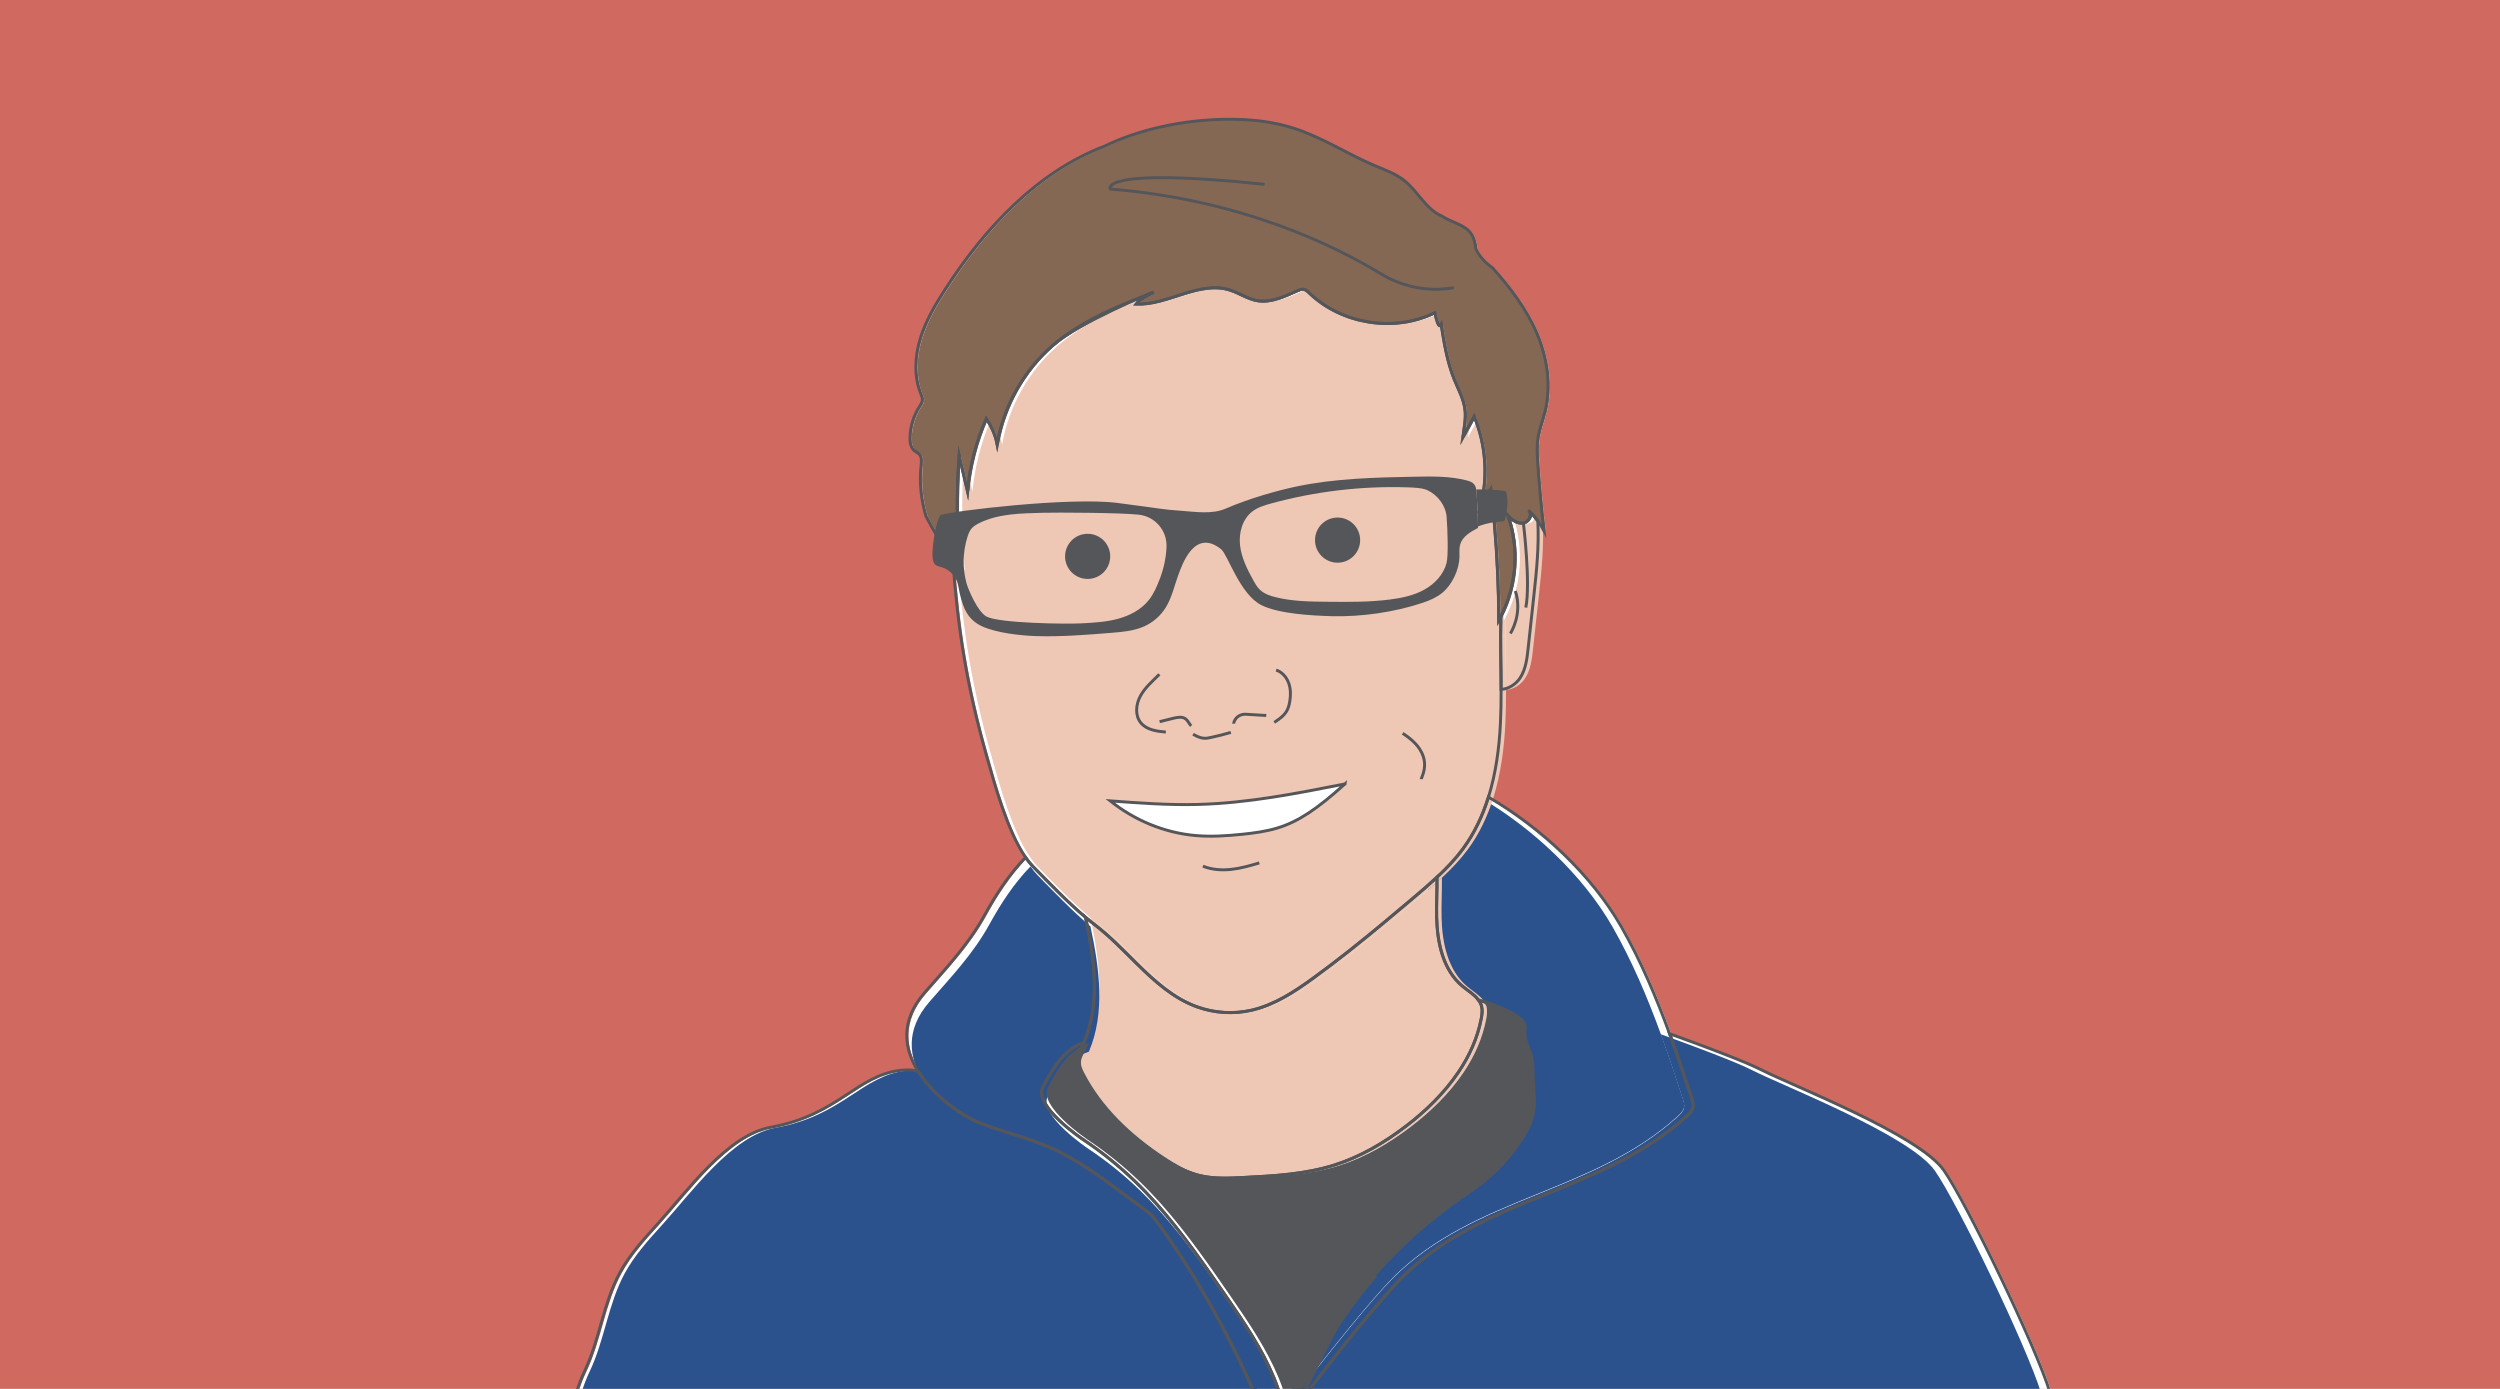 <?xml version="1.0" encoding="UTF-8"?>
<svg id="Layer_1" xmlns="http://www.w3.org/2000/svg" xmlns:xlink="http://www.w3.org/1999/xlink" version="1.1" viewBox="0 0 841.89 467.72">
  <!-- Generator: Adobe Illustrator 29.0.0, SVG Export Plug-In . SVG Version: 2.1.0 Build 186)  -->
  <defs>
    <style>
      .st0, .st1 {
        fill: none;
      }

      .st2 {
        fill: #55565a;
      }

      .st3 {
        fill: #eec7b5;
      }

      .st4 {
        fill: #2c528e;
      }

      .st5 {
        fill: #856854;
      }

      .st6 {
        fill: #d06a60;
      }

      .st7 {
        fill: #fff;
      }

      .st8 {
        clip-path: url(#clippath);
      }

      .st1 {
        stroke: #55565a;
        stroke-miterlimit: 10;
      }
    </style>
    <clipPath id="clippath">
      <rect class="st0" width="841.89" height="467.72"/>
    </clipPath>
  </defs>
  <g class="st8">
    <rect class="st6" width="841.89" height="467.72"/>
    <g>
      <path class="st7" d="M386.87,99.4c.67-.26,1.34-.52,2.01-.78-.7.18-1.37.45-2.01.78Z"/>
      <path class="st7" d="M513.6,176.3c-1.96.3-3.78-1.03-5.16-2.44,3.84,10.99,2.91,23.54-2.42,33.88-.22,8.18.06,16.38.07,24.57,2.48-.1,4.97-1.69,6.39-3.83,1.92-2.91,2.35-6.52,2.72-9.98.64-5.86,1.27-11.71,1.91-17.57.92-8.44,1.81-16.94,1.34-25.41-.85-1.14-1.79-2.2-2.81-3.19.98,1.31-.26,3.69-2.03,3.96Z"/>
      <path class="st7" d="M515.27,171.97c.13.12.24.25.37.37-.1-.13-.22-.26-.37-.37Z"/>
      <path class="st7" d="M520.82,139.04c2.22-8.81.88-18.28-2.68-26.64-3.56-8.36-9.23-15.68-14.94-22.05-2.22-1.57-4.19-3.48-5.59-6.32-.21-1.87-.61-3.79-1.71-5.31-2.2-3.02-6.41-3.59-9.78-5.81-5.31-2.25-7.96-8.19-12.45-11.81-3.01-2.43-6.73-3.73-10.29-5.24-9.2-3.92-17.69-9.52-27.22-12.55-7.35-2.34-15.13-3.09-22.83-2.98-14.58.19-29.12,3.42-40.71,9.01-22.86,8.73-40.43,27.67-53.72,48.21-3.41,5.27-6.62,10.74-8.44,16.75s-2.13,12.64.21,18.46c.27.68.59,1.38.54,2.11-.05.83-.56,1.56-1.02,2.26-1.96,3.06-3.06,6.65-3.16,10.28-.05,1.67.22,3.54,1.53,4.58.48.38,1.08.61,1.51,1.05,1,1,.83,2.62.68,4.03-.66,5.94.16,12.03,1.71,17.06,2.67,5.08,5.68,9.99,8.96,14.7.78,1.12,1.56,2.23,2.37,3.32-1.05-12.85-1.13-25.78-.24-38.65.95,4.04,1.89,8.09,2.84,12.13.75-8.43,2.89-16.73,6.31-24.46,1.8,2.57,3.06,5.52,3.67,8.6,2.18-12.81,8.92-24.79,18.73-33.29,9.12-7.91,33.06-17.64,33.76-17.83.13.23-4.76,2.6-5.73,3.92,10.74.46,21.2-7.94,31.48-4.77,3.19.98,6.02,3.03,9.3,3.61,4.7.83,9.31-1.44,13.67-3.37.62-.27,1.27-.54,1.94-.45.79.12,1.4.71,1.97,1.26,10.94,10.53,28.61,13.32,42.26,6.66.67,2.7,1.33,5.39,2.14,3.93,1.01,6.29,2.04,12.65,4.44,18.55,1.35,3.32,3.14,6.53,3.58,10.08.39,3.16-.32,6.33-.71,9.35,1.27-2.34,2.54-4.67,3.81-7.01,3.89,9.36,4.69,19.98,2.25,29.82,1.12-1.8,2.25-3.61,3.37-5.41.48,4.06.88,8.13,1.23,12.21.91,10.66,1.4,21.35,1.43,32.04.24-.43.47-.88.69-1.32,5.34-10.34,6.27-22.89,2.42-33.88,1.38,1.41,3.2,2.74,5.16,2.44,1.77-.27,3.01-2.65,2.03-3.96,1.02.98,1.96,2.05,2.81,3.19.79,1.06,1.51,2.16,2.13,3.32-.89-7.53-1.59-15.08-2.1-22.64-.19-2.88-.36-5.79.09-8.64.46-2.91,1.54-5.67,2.26-8.52Z"/>
      <path class="st7" d="M506.02,207.73c-.23.44-.45.88-.69,1.32-.04-10.69-.52-21.39-1.43-32.04-.35-4.08-.76-8.15-1.23-12.21-1.12,1.8-2.25,3.61-3.37,5.41,2.45-9.84,1.65-20.45-2.25-29.82-1.27,2.34-2.54,4.67-3.81,7.01.39-3.01,1.1-6.19.71-9.35-.44-3.55-2.23-6.77-3.58-10.08-2.4-5.9-3.43-12.26-4.44-18.55-.81,1.46-1.48-1.24-2.14-3.93-13.65,6.65-31.32,3.87-42.26-6.66-.57-.55-1.18-1.15-1.97-1.26-.67-.1-1.32.17-1.94.45-4.36,1.93-8.98,4.21-13.67,3.37-3.28-.58-6.11-2.63-9.3-3.61-10.28-3.16-20.74,5.23-31.48,4.77.96-1.32,2.25-2.4,3.71-3.14-11.28,4.38-22.62,9.14-31.75,17.05-9.81,8.51-16.55,20.49-18.73,33.29-.61-3.08-1.87-6.03-3.67-8.6-3.42,7.74-5.56,16.04-6.31,24.46-.95-4.04-1.89-8.09-2.84-12.13-.9,12.86-.82,25.79.24,38.65-.81-1.09-1.59-2.21-2.37-3.32,1.68,22.46,4.42,41.42,11.51,66.37,2.57,9.05,6.89,24.93,13.01,33.71.79,1.14,1.61,2.16,2.47,3.03,5.43,5.53,11.56,11.93,17.72,17.14,1.08.91,2.15,1.8,3.23,2.62,4.99,3.83,9.44,8.49,13.97,12.96,6.12,6.03,12.4,11.73,20.4,14.61,5.85,2.11,12.32,2.5,18.38,1.1,7.72-1.78,14.5-6.28,20.91-10.94,8.09-5.88,15.89-12.14,23.58-18.53,3.43-2.85,6.84-5.72,10.24-8.6,2.59-2.19,5.17-4.4,7.66-6.71,3.18-2.96,6.18-6.09,8.75-9.58,3.87-5.26,6.62-11.17,8.56-17.39,2.5-8.05,3.64-16.63,4.04-25.07.18-3.73.23-7.46.22-11.2-.01-8.19-.29-16.39-.07-24.57Z"/>
      <path class="st7" d="M422.95,469.08c-5.74-13.11-17.48-37.35-34.47-59.75-3.03-2.26-6.06-4.51-9.08-6.77-8.08-6.02-16.25-12.09-25.49-16.11-7.7-3.34-15.97-5.18-23.76-8.32-5.19-2.09-14.95-8.56-20.35-17.19-1.39-.44-3.11-.63-5.77-.35-14.91,1.61-21.21,15.11-43.84,19.18-14.76,2.65-28.23,21.65-38.32,32.76-4.63,5.09-9.3,10.26-12.58,16.31-5.58,10.29-6.76,22.45-11.79,33.02-1.17,2.45-2.06,4.85-2.77,7.21h228.21Z"/>
      <path class="st7" d="M499.53,339.07c-.2-.8-.57-1.5-1.04-2.14-1.34-1.83-3.56-3.14-5.37-4.64-6.61-5.45-8.55-14.75-8.73-23.32-.09-4.46.16-8.97.12-13.43-2.48,2.31-5.07,4.52-7.66,6.71-3.4,2.88-6.81,5.75-10.24,8.6-7.69,6.39-15.49,12.65-23.58,18.53-6.41,4.66-13.19,9.16-20.91,10.94-6.06,1.4-12.53,1.01-18.38-1.1-7.99-2.88-14.27-8.58-20.4-14.61-4.53-4.47-8.98-9.12-13.97-12.96-1.08-.83-2.15-1.71-3.23-2.62,3.07,14.24,5.02,29.22-.52,42.2-.41.96-.86,1.91-1.35,2.84-.61,1.15-1.29,2.33-1.33,3.63-.04,1.21.49,2.37,1.05,3.45,6.03,11.78,16.05,21.11,27.09,28.4,3.51,2.32,7.2,4.47,11.17,5.79.78.26,1.57.5,2.38.69,4.8,1.14,9.8.89,14.73.64,10.32-.53,20.76-1.09,30.61-4.2,8.75-2.77,16.78-7.5,24.07-13.07,6.72-5.12,12.98-11.23,17.69-18.21,3.72-5.51,6.47-11.57,7.69-18.12.25-1.33.43-2.71.1-4.02Z"/>
      <path class="st7" d="M330.15,378.14c7.79,3.14,16.06,4.97,23.76,8.32,9.24,4.01,17.41,10.09,25.49,16.11,3.03,2.26,6.06,4.51,9.08,6.77,16.99,22.4,28.73,46.64,34.47,59.75h8.43c-.56-1.74-1.18-3.45-1.88-5.14-3.97-9.6-10.02-18.49-15.95-27.11-1.59-2.31-3.2-4.63-4.81-6.94-7.86-11.27-16.04-22.33-25.89-31.88-5.42-5.26-11.33-10.01-17.62-14.19,0,0,0,0,0,0,0,0-16.8-11.23-13.41-17.65,2.83-5.34,6.71-12.55,13.8-14.91,5.54-12.98,3.59-27.96.52-42.2-6.16-5.21-12.29-11.61-17.72-17.14-.85-.87-1.68-1.9-2.47-3.03-5.53,5.69-9.98,12.49-13.82,19.48-5.47,9.93-12.75,17.55-20.2,26.1-8.29,9.5-6.93,18.85-2.14,26.5,5.4,8.63,15.15,15.1,20.35,17.19Z"/>
      <path class="st7" d="M365.23,383.81s0,0,0,0c6.28,4.19,12.19,8.94,17.62,14.19,9.85,9.54,18.03,20.61,25.89,31.88,1.61,2.31,3.21,4.62,4.81,6.94,5.94,8.62,11.98,17.52,15.95,27.11.7,1.69,1.33,3.4,1.88,5.14h6.45c1.44-3.85,4.75-11.66,10.87-21.33.01-.02.03-.05.04-.06,3.94-6.58,8.58-12.59,13.54-18.07,8.04-9.2,18.37-18.81,31.58-27.62,8.02-5.35,14.79-12.42,19.57-20.79,0-.02.02-.03.03-.05,1.96-3.44,2.87-7.4,2.68-11.36-.15-3.36-.46-6.58-.46-9.33,0-7.96-3.4-8.65-2.64-14.31.59-4.4-9.85-7.88-14.55-9.22.47.64.84,1.34,1.04,2.14.33,1.31.14,2.69-.1,4.02-1.23,6.55-3.98,12.61-7.69,18.12-4.71,6.98-10.97,13.09-17.69,18.21-7.3,5.57-15.33,10.3-24.07,13.07-9.85,3.12-20.29,3.67-30.61,4.2-4.92.25-9.93.5-14.73-.64-.81-.19-1.6-.43-2.38-.69-3.97-1.32-7.66-3.47-11.17-5.79-11.04-7.29-21.06-16.62-27.09-28.4-.55-1.08-1.08-2.23-1.05-3.45.04-1.3.73-2.48,1.33-3.63.49-.94.94-1.88,1.35-2.84-7.09,2.36-10.97,9.57-13.8,14.91-3.4,6.42,13.41,17.65,13.41,17.65Z"/>
      <path class="st7" d="M448.74,447.68s-.02.05-.04.06c3.53-5.57,8-11.75,13.58-18.13-4.96,5.48-9.6,11.49-13.54,18.07Z"/>
      <path class="st7" d="M568.63,376.01c-28.95,26.2-68.56,26.89-96.11,54.56-6.18,6.2-21.25,24.56-31.67,38.51h250.1c-4.7-15.43-28-63.69-35.69-74.74-8.4-12.08-51.2-28.62-61.44-33.87-5.36-2.75-19.1-7.91-30.98-12.2.31.84.62,1.67.92,2.5,2.29,6.38,4.42,12.82,6.51,19.26.32,1,.65,2.06.43,3.08-.25,1.18-1.17,2.09-2.07,2.9Z"/>
      <path class="st7" d="M437.95,469.08c4.21-8.56,9.13-18.46,10.75-21.33-6.12,9.66-9.43,17.47-10.87,21.33h.12Z"/>
      <path class="st7" d="M440.84,469.08c10.42-13.95,25.49-32.3,31.67-38.51,27.55-27.67,67.16-28.35,96.11-54.56.89-.81,1.82-1.72,2.07-2.9.22-1.03-.11-2.08-.43-3.08-2.09-6.44-4.22-12.88-6.51-19.26-.3-.84-.61-1.67-.92-2.5-4.52-12.36-9.65-24.48-16.17-35.9-10.07-17.63-27.2-33.5-44.84-43.79-1.94,6.22-4.69,12.13-8.56,17.39-2.57,3.5-5.57,6.62-8.75,9.58.04,4.46-.22,8.97-.12,13.43.18,8.57,2.13,17.86,8.73,23.32,1.81,1.5,4.03,2.81,5.37,4.64,4.7,1.34,15.14,4.82,14.55,9.22-.76,5.66,2.64,6.35,2.64,14.31,0,2.75.3,5.97.46,9.33.18,3.96-.72,7.91-2.68,11.36,0,.02-.02.03-.03.05-4.78,8.37-11.55,15.45-19.57,20.79-13.21,8.81-23.54,18.42-31.58,27.62-5.58,6.38-10.05,12.56-13.58,18.13-1.62,2.87-6.55,12.76-10.75,21.33h2.89Z"/>
    </g>
    <g>
      <path class="st4" d="M437.26,468.92c10.42-13.95,25.49-32.3,31.67-38.51,27.55-27.67,67.16-28.35,96.11-54.56.89-.81,1.82-1.72,2.07-2.9.22-1.03-.11-2.08-.43-3.08-2.09-6.44-4.22-12.88-6.51-19.26-.3-.84-.61-1.67-.92-2.5-4.52-12.36-9.65-24.48-16.17-35.9-10.07-17.63-27.2-33.5-44.84-43.79-1.94,6.22-4.69,12.13-8.56,17.39-2.57,3.5-5.57,6.62-8.75,9.58.04,4.46-.22,8.97-.12,13.43.18,8.57,2.13,17.86,8.73,23.32,1.81,1.5,4.03,2.81,5.37,4.64,4.7,1.34,15.14,4.82,14.55,9.22-.76,5.66,2.64,6.35,2.64,14.31,0,2.75.3,5.97.46,9.33.18,3.96-.72,7.91-2.68,11.36,0,.02-.02.03-.03.05-4.78,8.37-11.55,15.45-19.57,20.79-13.21,8.81-23.54,18.42-31.58,27.62-5.58,6.38-10.05,12.56-13.58,18.13-1.62,2.87-6.55,12.76-10.75,21.33h2.89Z"/>
      <path class="st1" d="M387.94,99.4c.67-.26,1.34-.52,2.01-.78-.7.18-1.37.45-2.01.78Z"/>
      <path class="st3" d="M514.67,176.3c-1.96.3-3.78-1.03-5.16-2.44,3.84,10.99,2.91,23.54-2.42,33.88-.22,8.18.06,16.38.07,24.57,2.48-.1,4.97-1.69,6.39-3.83,1.92-2.91,2.35-6.52,2.72-9.98.64-5.86,1.27-11.71,1.91-17.57.92-8.44,1.81-16.94,1.34-25.41-.85-1.14-1.79-2.2-2.81-3.19.98,1.31-.26,3.69-2.03,3.96Z"/>
      <path class="st1" d="M516.34,171.97c.13.12.24.25.37.37-.1-.13-.22-.26-.37-.37Z"/>
      <path class="st3" d="M507.09,207.73c-.23.44-.45.88-.69,1.32-.04-10.69-.52-21.39-1.43-32.04-.35-4.08-.76-8.15-1.23-12.21-1.12,1.8-2.25,3.61-3.37,5.41,2.45-9.84,1.65-20.45-2.25-29.82-1.27,2.34-2.54,4.67-3.81,7.01.39-3.01,1.1-6.19.71-9.35-.44-3.55-2.23-6.77-3.58-10.08-2.4-5.9-3.43-12.26-4.44-18.55-.81,1.46-1.48-1.24-2.14-3.93-13.65,6.65-31.32,3.87-42.26-6.66-.57-.55-1.18-1.15-1.97-1.26-.67-.1-1.32.17-1.94.45-4.36,1.93-8.98,4.21-13.67,3.37-3.28-.58-6.11-2.63-9.3-3.61-10.28-3.16-20.74,5.23-31.48,4.77.96-1.32,2.25-2.4,3.71-3.14-11.28,4.38-22.62,9.14-31.75,17.05-9.81,8.51-16.55,20.49-18.73,33.29-.61-3.08-1.87-6.03-3.67-8.6-3.42,7.74-5.56,16.04-6.31,24.46-.95-4.04-1.89-8.09-2.84-12.13-.9,12.86-.82,25.79.24,38.65-.81-1.09-1.59-2.21-2.37-3.32,1.68,22.46,4.42,41.42,11.51,66.37,2.57,9.05,6.89,24.93,13.01,33.71.79,1.14,1.61,2.16,2.47,3.03,5.43,5.53,11.56,11.93,17.72,17.14,1.08.91,2.15,1.8,3.23,2.62,4.99,3.83,9.44,8.49,13.97,12.96,6.12,6.03,12.4,11.73,20.4,14.61,5.85,2.11,12.32,2.5,18.38,1.1,7.72-1.78,14.5-6.28,20.91-10.94,8.09-5.88,15.89-12.14,23.58-18.53,3.43-2.85,6.84-5.72,10.24-8.6,2.59-2.19,5.17-4.4,7.66-6.71,3.18-2.96,6.18-6.09,8.75-9.58,3.87-5.26,6.62-11.17,8.56-17.39,2.5-8.05,3.64-16.63,4.04-25.07.18-3.73.23-7.46.22-11.2-.01-8.19-.29-16.39-.07-24.57Z"/>
      <path class="st4" d="M424.02,469.08c-5.74-13.11-17.48-37.35-34.47-59.75-3.03-2.26-6.06-4.51-9.08-6.77-8.08-6.02-16.25-12.09-25.49-16.11-7.7-3.34-15.97-5.18-23.76-8.32-5.19-2.09-14.95-8.56-20.35-17.19-1.39-.44-3.11-.63-5.77-.35-14.91,1.61-21.21,15.11-43.84,19.18-14.76,2.65-28.23,21.65-38.32,32.76-4.63,5.09-9.3,10.26-12.58,16.31-5.58,10.29-6.76,22.45-11.79,33.02-1.17,2.45-2.06,4.85-2.77,7.21h228.21Z"/>
      <path class="st3" d="M500.6,339.07c-.2-.8-.57-1.5-1.04-2.14-1.34-1.83-3.56-3.14-5.37-4.64-6.61-5.45-8.55-14.75-8.73-23.32-.09-4.46.16-8.97.12-13.43-2.48,2.31-5.07,4.52-7.66,6.71-3.4,2.88-6.81,5.75-10.24,8.6-7.69,6.39-15.49,12.65-23.58,18.53-6.41,4.66-13.19,9.16-20.91,10.94-6.06,1.4-12.53,1.01-18.38-1.1-7.99-2.88-14.27-8.58-20.4-14.61-4.53-4.47-8.98-9.12-13.97-12.96-1.08-.83-2.15-1.71-3.23-2.62,3.07,14.24,5.02,29.22-.52,42.2-.41.96-.86,1.91-1.35,2.84-.61,1.15-1.29,2.33-1.33,3.63-.04,1.21.49,2.37,1.05,3.45,6.03,11.78,16.05,21.11,27.09,28.4,3.51,2.32,7.2,4.47,11.17,5.79.78.26,1.57.5,2.38.69,4.8,1.14,9.8.89,14.73.64,10.32-.53,20.76-1.09,30.61-4.2,8.75-2.77,16.78-7.5,24.07-13.07,6.72-5.12,12.98-11.23,17.69-18.21,3.72-5.51,6.47-11.57,7.69-18.12.25-1.33.43-2.71.1-4.02Z"/>
      <path class="st4" d="M331.22,381.02c7.79,3.14,16.06,4.97,23.76,8.32,9.24,4.01,17.41,10.09,25.49,16.11,3.03,2.26,6.06,4.51,9.08,6.77,16.99,22.4,28.73,46.64,34.47,59.75h8.43c-.56-1.74-1.18-3.45-1.88-5.14-3.97-9.6-10.02-18.49-15.95-27.11-1.59-2.31-3.2-4.63-4.81-6.94-7.86-11.27-16.04-22.33-25.89-31.88-5.42-5.26-11.33-10.01-17.62-14.19,0,0,0,0,0,0,0,0-16.8-11.23-13.41-17.65,2.83-5.34,6.71-12.55,13.8-14.91,5.54-12.98,3.59-27.96.52-42.2-6.16-5.21-12.29-11.61-17.72-17.14-.85-.87-1.68-1.9-2.47-3.03-5.53,5.69-9.98,12.49-13.82,19.48-5.47,9.93-12.75,17.55-20.2,26.1-8.29,9.5-6.93,18.85-2.14,26.5,5.4,8.63,15.15,15.1,20.35,17.19Z"/>
      <path class="st2" d="M366.3,383.81s0,0,0,0c6.28,4.19,12.19,8.94,17.62,14.19,9.85,9.54,18.03,20.61,25.89,31.88,1.61,2.31,3.21,4.62,4.81,6.94,5.94,8.62,11.98,17.52,15.95,27.11.7,1.69,1.33,3.4,1.88,5.14h6.45c1.44-3.85,4.75-11.66,10.87-21.33.01-.02.03-.05.04-.06,3.94-6.58,8.58-12.59,13.54-18.07,8.04-9.2,18.37-18.81,31.58-27.62,8.02-5.35,14.79-12.42,19.57-20.79,0-.02.02-.03.03-.05,1.96-3.44,2.87-7.4,2.68-11.36-.15-3.36-.46-6.58-.46-9.33,0-7.96-3.4-8.65-2.64-14.31.59-4.4-9.85-7.88-14.55-9.22.47.64.84,1.34,1.04,2.14.33,1.31.14,2.69-.1,4.02-1.23,6.55-3.98,12.61-7.69,18.12-4.71,6.98-10.97,13.09-17.69,18.21-7.3,5.57-15.33,10.3-24.07,13.07-9.85,3.12-20.29,3.67-30.61,4.2-4.92.25-9.93.5-14.73-.64-.81-.19-1.6-.43-2.38-.69-3.97-1.32-7.66-3.47-11.17-5.79-11.04-7.29-21.06-16.62-27.09-28.4-.55-1.08-1.08-2.23-1.05-3.45.04-1.3.73-2.48,1.33-3.63.49-.94.94-1.88,1.35-2.84-7.09,2.36-10.97,9.57-13.8,14.91-3.4,6.42,13.41,17.65,13.41,17.65Z"/>
      <path class="st1" d="M449.81,447.68s-.02.05-.04.06c3.53-5.57,8-11.75,13.58-18.13-4.96,5.48-9.6,11.49-13.54,18.07Z"/>
      <path class="st4" d="M565.02,376.01c-28.95,26.2-68.56,26.89-96.11,54.56-6.18,6.2-21.25,24.56-31.67,38.51h250.1c-4.7-15.43-28-63.69-35.69-74.74-8.4-12.08-51.2-28.62-61.44-33.87-5.36-2.75-19.1-7.91-30.98-12.2.31.84.62,1.67.92,2.5,2.29,6.38,4.42,12.82,6.51,19.26.32,1,.65,2.06.43,3.08-.25,1.18-1.17,2.09-2.07,2.9Z"/>
      <path class="st1" d="M439.03,469.08c4.21-8.56,9.13-18.46,10.75-21.33-6.12,9.66-9.43,17.47-10.87,21.33h.12Z"/>
      <path class="st5" d="M520.82,139.04c2.22-8.81.88-18.28-2.68-26.64-3.56-8.36-9.23-15.68-14.94-22.05-2.22-1.57-4.19-3.48-5.59-6.32-.21-1.87-.61-3.79-1.71-5.31-2.2-3.02-6.41-3.59-9.78-5.81-5.31-2.25-7.96-8.19-12.45-11.81-3.01-2.43-6.73-3.73-10.29-5.24-9.2-3.92-17.69-9.52-27.22-12.55-7.35-2.34-15.13-3.09-22.83-2.98-14.58.19-29.12,3.42-40.71,9.01-22.86,8.73-40.43,27.67-53.72,48.21-3.41,5.27-6.62,10.74-8.44,16.75s-2.13,12.64.21,18.46c.27.68.59,1.38.54,2.11-.05.83-.56,1.56-1.02,2.26-1.96,3.06-3.06,6.65-3.16,10.28-.05,1.67.22,3.54,1.53,4.58.48.38,1.08.61,1.51,1.05,1,1,.83,2.62.68,4.03-.66,5.94.16,12.03,1.71,17.06,2.67,5.08,5.68,9.99,8.96,14.7.78,1.12,1.56,2.23,2.37,3.32-1.05-12.85-1.13-25.78-.24-38.65.95,4.04,1.89,8.09,2.84,12.13.75-8.43,2.89-16.73,6.31-24.46,1.8,2.57,3.06,5.52,3.67,8.6,2.18-12.81,8.92-24.79,18.73-33.29,9.12-7.91,33.06-17.64,33.76-17.83.13.23-4.76,2.6-5.73,3.92,10.74.46,21.2-7.94,31.48-4.77,3.19.98,6.02,3.03,9.3,3.61,4.7.83,9.31-1.44,13.67-3.37.62-.27,1.27-.54,1.94-.45.79.12,1.4.71,1.97,1.26,10.94,10.53,28.61,13.32,42.26,6.66.67,2.7,1.33,5.39,2.14,3.93,1.01,6.29,2.04,12.65,4.44,18.55,1.35,3.32,3.14,6.53,3.58,10.08.39,3.16-.32,6.33-.71,9.35,1.27-2.34,2.54-4.67,3.81-7.01,3.89,9.36,4.69,19.98,2.25,29.82,1.12-1.8,2.25-3.61,3.37-5.41.48,4.06.88,8.13,1.23,12.21.91,10.66,1.4,21.35,1.43,32.04.24-.43.47-.88.69-1.32,5.34-10.34,6.27-22.89,2.42-33.88,1.38,1.41,3.2,2.74,5.16,2.44,1.77-.27,3.01-2.65,2.03-3.96,1.02.98,1.96,2.05,2.81,3.19.79,1.06,1.51,2.16,2.13,3.32-.89-7.53-1.59-15.08-2.1-22.64-.19-2.88-.36-5.79.09-8.64.46-2.91,1.54-5.67,2.26-8.52Z"/>
    </g>
    <path class="st7" d="M452.94,263.99c-16.36,3.23-32.82,6.48-49.5,6.91-9.86.26-19.72-.47-29.56-1.2,8.15,6.52,18.18,10.72,28.57,11.66,5.3.48,10.64.13,15.93-.42,3.94-.41,7.89-.93,11.69-2.07,7.13-2.15,13.43-6.4,22.87-14.89Z"/>
    <path class="st1" d="M424.08,290.58c-3.1.95-6.23,1.84-9.45,2.19-3.22.35-6.55.13-9.55-1.09"/>
    <path class="st1" d="M401.13,244.46c-.69-.71-1.04-1.74-1.83-2.34-1.15-.89-2.79-.58-4.21-.23-1.53.38-3.06.76-4.59,1.14"/>
    <path class="st1" d="M415.43,243.7s0-.02,0-.03c.32-1.93,2.12-3.26,4.08-3.14l6.89.42c-.18-.02-.35-.05-.53-.07"/>
    <path class="st1" d="M414.51,246.64c-2.21.65-4.45,1.22-6.7,1.7-.79.17-1.6.33-2.41.27-1.3-.09-2.49-.73-3.63-1.35"/>
    <path class="st1" d="M429.11,243.27c1.6-1.06,3.25-2.18,4.2-3.84.55-.96.83-2.04,1.01-3.12.36-2.08.38-4.27-.34-6.26s-2.23-3.76-4.24-4.41"/>
    <path class="st1" d="M392.61,246.54c-3.06-.28-6.45-.73-8.41-3.1-2.06-2.49-1.7-6.28-.14-9.11s4.08-4.96,6.36-7.25"/>
    <g>
      <path class="st2" d="M507.33,166.06c-.05-.22-.13-.45-.3-.58-.15-.12-.34-.15-.53-.17-3.1-.45-6.25-.6-9.38-.47.07.39.11.79.14,1.18.27,3.75.42,7.51.47,11.26.22-.08.43-.16.65-.24,2.29-.84,4.71-1.31,7.14-1.39.41-.01.88-.04,1.15-.35.16-.19.22-.45.27-.69.55-2.82,1.1-5.75.39-8.54Z"/>
      <path class="st2" d="M497.73,177.28c-.05-3.76-.21-7.51-.47-11.26-.03-.39-.07-.79-.14-1.18-.11-.67-.31-1.32-.76-1.83-.6-.68-1.52-.98-2.39-1.21-5.62-1.48-11.52-1.38-17.33-1.27-13.41.25-27.13.56-40.17,3.33-6.28,1.33-15.55,3.89-23.73,7.42-4.64,2-10.12,1.08-15.18.71-7.09-.53-3.83-.36-21.17-2.61-16.17-2.1-56.13,2.77-59.58,4.03-1.17.43-3.16,10.47-2.75,14.37.09.84.24,1.75.86,2.34.58.54,1.41.67,2.17.89,2.41.7,4.42,2.61,5.25,4.97.43,1.24.55,2.57.85,3.84,1.21,5.17,2.77,8.92,7.6,11.13,4.83,2.2,12.89,3.1,18.19,3.26,8.43.26,16.86-.42,25.27-1.1,3.8-.31,7.69-.64,11.16-2.22,2.94-1.34,5.46-3.56,7.16-6.31,2.05-3.3,2.86-7.19,4.19-10.83,1.33-3.65,5.5-15.95,14.46-8.8,2.24,1.79,6.29,15.24,13.64,18.87,5.93,2.92,17.01,3.49,23.49,3.68,10,.29,21.48-1.35,30.95-4.58,2.29-.78,4.55-1.76,6.41-3.3,1.73-1.43,3.06-3.31,4.04-5.34,1.02-2.1,1.67-4.4,1.73-6.74.04-1.4-.14-2.82.24-4.17.77-2.71,3.51-4.3,6.02-5.6,0-.16-.01-.31-.01-.47ZM392.82,184.34c0,.05,0,.1,0,.15-.19,3.57-.96,7.08-2.24,10.42-.97,2.53-2.04,5.08-3.74,7.2-2.57,3.22-6.42,5.22-10.4,6.29-3.98,1.07-8.13,1.3-12.24,1.52-5.41.29-27.89-.04-32.01-2.3-3.12-1.71-6.24-9.52-6.68-11.09-1.43-5.14-1.32-10.69.3-15.77.33-1.03.73-2.06,1.45-2.87.61-.68,1.41-1.17,2.23-1.59,6.61-3.41,14.53-3.41,21.75-3.62,4.51-.13,25.96-.04,32.25.64,5.55.6,9.64,5.44,9.33,11.01ZM487.14,189.57c-.99,3.89-3.98,7.05-7.49,9-3.51,1.94-7.52,2.8-11.49,3.31-6.95.9-13.97.84-20.98.77-5.92-.05-11.91-.11-17.65-1.55-1.87-.47-3.78-1.12-5.19-2.44-.97-.91-1.65-2.09-2.29-3.26-2.05-3.69-3.98-7.57-4.46-11.77-.47-4.2.79-8.82,4.14-11.39,1.82-1.39,4.06-2.07,6.27-2.68,14.98-4.11,30.59-5.95,46.12-5.44,1.87.06,4.85.17,6.55.95,3.46,1.58,6.21,5.22,6.49,9.01.35,4.67.6,13.06-.02,15.48Z"/>
    </g>
    <g>
      <path class="st1" d="M386.28,99.24c.67-.26,1.34-.52,2.01-.78-.7.18-1.37.45-2.01.78Z"/>
      <path class="st1" d="M513.01,176.14c-1.96.3-3.78-1.03-5.16-2.44,3.84,10.99,2.91,23.54-2.42,33.88-.22,8.18.06,16.38.07,24.57,2.48-.1,4.97-1.69,6.39-3.83,1.92-2.91,2.35-6.52,2.72-9.98.64-5.86,1.27-11.71,1.91-17.57.92-8.44,1.81-16.94,1.34-25.41-.85-1.14-1.79-2.2-2.81-3.19.98,1.31-.26,3.69-2.03,3.96Z"/>
      <path class="st1" d="M514.68,171.81c.13.12.24.25.37.37-.1-.13-.22-.26-.37-.37Z"/>
      <path class="st1" d="M520.23,138.88c2.22-8.81.88-18.28-2.68-26.64-3.56-8.36-9.23-15.68-14.94-22.05-2.22-1.57-4.19-3.48-5.59-6.32-.21-1.87-.61-3.79-1.71-5.31-2.2-3.02-6.41-3.59-9.78-5.81-5.31-2.25-7.96-8.19-12.45-11.81-3.01-2.43-6.73-3.73-10.29-5.24-9.2-3.92-17.69-9.52-27.22-12.55-7.35-2.34-15.13-3.09-22.83-2.98-14.58.19-29.12,3.42-40.71,9.01-22.86,8.73-40.43,27.67-53.72,48.21-3.41,5.27-6.62,10.74-8.44,16.75s-2.13,12.64.21,18.46c.27.68.59,1.38.54,2.11-.05.83-.56,1.56-1.02,2.26-1.96,3.06-3.06,6.65-3.16,10.28-.05,1.67.22,3.54,1.53,4.58.48.38,1.08.61,1.51,1.05,1,1,.83,2.62.68,4.03-.66,5.94.16,12.03,1.71,17.06,2.67,5.08,5.68,9.99,8.96,14.7.78,1.12,1.56,2.23,2.37,3.32-1.05-12.85-1.13-25.78-.24-38.65.95,4.04,1.89,8.09,2.84,12.13.75-8.43,2.89-16.73,6.31-24.46,1.8,2.57,3.06,5.52,3.67,8.6,2.18-12.81,8.92-24.79,18.73-33.29,9.12-7.91,33.06-17.64,33.76-17.83.13.23-4.76,2.6-5.73,3.92,10.74.46,21.2-7.94,31.48-4.77,3.19.98,6.02,3.03,9.3,3.61,4.7.83,9.31-1.44,13.67-3.37.62-.27,1.27-.54,1.94-.45.79.12,1.4.71,1.97,1.26,10.94,10.53,28.61,13.32,42.26,6.66.67,2.7,1.33,5.39,2.14,3.93,1.01,6.29,2.04,12.65,4.44,18.55,1.35,3.32,3.14,6.53,3.58,10.08.39,3.16-.32,6.33-.71,9.35,1.27-2.34,2.54-4.67,3.81-7.01,3.89,9.36,4.69,19.98,2.25,29.82,1.12-1.8,2.25-3.61,3.37-5.41.48,4.06.88,8.13,1.23,12.21.91,10.66,1.4,21.35,1.43,32.04.24-.43.47-.88.69-1.32,5.34-10.34,6.27-22.89,2.42-33.88,1.38,1.41,3.2,2.74,5.16,2.44,1.77-.27,3.01-2.65,2.03-3.96,1.02.98,1.96,2.05,2.81,3.19.79,1.06,1.51,2.16,2.13,3.32-.89-7.53-1.59-15.08-2.1-22.64-.19-2.88-.36-5.79.09-8.64.46-2.91,1.54-5.67,2.26-8.52Z"/>
      <path class="st1" d="M505.43,207.58c-.23.44-.45.88-.69,1.32-.04-10.69-.52-21.39-1.43-32.04-.35-4.08-.76-8.15-1.23-12.21-1.12,1.8-2.25,3.61-3.37,5.41,2.45-9.84,1.65-20.45-2.25-29.82-1.27,2.34-2.54,4.67-3.81,7.01.39-3.01,1.1-6.19.71-9.35-.44-3.55-2.23-6.77-3.58-10.08-2.4-5.9-3.43-12.26-4.44-18.55-.81,1.46-1.48-1.24-2.14-3.93-13.65,6.65-31.32,3.87-42.26-6.66-.57-.55-1.18-1.15-1.97-1.26-.67-.1-1.32.17-1.94.45-4.36,1.93-8.98,4.21-13.67,3.37-3.28-.58-6.11-2.63-9.3-3.61-10.28-3.16-20.74,5.23-31.48,4.77.96-1.32,2.25-2.4,3.71-3.14-11.28,4.38-22.62,9.14-31.75,17.05-9.81,8.51-16.55,20.49-18.73,33.29-.61-3.08-1.87-6.03-3.67-8.6-3.42,7.74-5.56,16.04-6.31,24.46-.95-4.04-1.89-8.09-2.84-12.13-.9,12.86-.82,25.79.24,38.65-.81-1.09-1.59-2.21-2.37-3.32,1.68,22.46,4.42,41.42,11.51,66.37,2.57,9.05,6.89,24.93,13.01,33.71.79,1.14,1.61,2.16,2.47,3.03,5.43,5.53,11.56,11.93,17.72,17.14,1.08.91,2.15,1.8,3.23,2.62,4.99,3.83,9.44,8.49,13.97,12.96,6.12,6.03,12.4,11.73,20.4,14.61,5.85,2.11,12.32,2.5,18.38,1.1,7.72-1.78,14.5-6.28,20.91-10.94,8.09-5.88,15.89-12.14,23.58-18.53,3.43-2.85,6.84-5.72,10.24-8.6,2.59-2.19,5.17-4.4,7.66-6.71,3.18-2.96,6.18-6.09,8.75-9.58,3.87-5.26,6.62-11.17,8.56-17.39,2.5-8.05,3.64-16.63,4.04-25.07.18-3.73.23-7.46.22-11.2-.01-8.19-.29-16.39-.07-24.57Z"/>
      <path class="st1" d="M422.36,468.92c-5.74-13.11-17.48-37.35-34.47-59.75-3.03-2.26-6.06-4.51-9.08-6.77-8.08-6.02-16.25-12.09-25.49-16.11-7.7-3.34-15.97-5.18-23.76-8.32-5.19-2.09-14.95-8.56-20.35-17.19-1.39-.44-3.11-.63-5.77-.35-14.91,1.61-21.21,15.11-43.84,19.18-14.76,2.65-28.23,21.65-38.32,32.76-4.63,5.09-9.3,10.26-12.58,16.31-5.58,10.29-6.76,22.45-11.79,33.02-1.17,2.45-2.06,4.85-2.77,7.21h228.21Z"/>
      <path class="st1" d="M498.94,338.91c-.2-.8-.57-1.5-1.04-2.14-1.34-1.83-3.56-3.14-5.37-4.64-6.61-5.45-8.55-14.75-8.73-23.32-.09-4.46.16-8.97.12-13.43-2.48,2.31-5.07,4.52-7.66,6.71-3.4,2.88-6.81,5.75-10.24,8.6-7.69,6.39-15.49,12.65-23.58,18.53-6.41,4.66-13.19,9.16-20.91,10.94-6.06,1.4-12.53,1.01-18.38-1.1-7.99-2.88-14.27-8.58-20.4-14.61-4.53-4.47-8.98-9.12-13.97-12.96-1.08-.83-2.15-1.71-3.23-2.62,3.07,14.24,5.02,29.22-.52,42.2-.41.96-.86,1.91-1.35,2.84-.61,1.15-1.29,2.33-1.33,3.63-.04,1.21.49,2.37,1.05,3.45,6.03,11.78,16.05,21.11,27.09,28.4,3.51,2.32,7.2,4.47,11.17,5.79.78.26,1.57.5,2.38.69,4.8,1.14,9.8.89,14.73.64,10.32-.53,20.76-1.09,30.61-4.2,8.75-2.77,16.78-7.5,24.07-13.07,6.72-5.12,12.98-11.23,17.69-18.21,3.72-5.51,6.47-11.57,7.69-18.12.25-1.33.43-2.71.1-4.02Z"/>
      <path class="st1" d="M329.56,377.98c7.79,3.14,16.06,4.97,23.76,8.32,9.24,4.01,17.41,10.09,25.49,16.11,3.03,2.26,6.06,4.51,9.08,6.77,16.99,22.4,28.73,46.64,34.47,59.75h8.43c-.56-1.74-1.18-3.45-1.88-5.14-3.97-9.6-10.02-18.49-15.95-27.11-1.59-2.31-3.2-4.63-4.81-6.94-7.86-11.27-16.04-22.33-25.89-31.88-5.42-5.26-11.33-10.01-17.62-14.19,0,0,0,0,0,0,0,0-16.8-11.23-13.41-17.65,2.83-5.34,6.71-12.55,13.8-14.91,5.54-12.98,3.59-27.96.52-42.2-6.16-5.21-12.29-11.61-17.72-17.14-.85-.87-1.68-1.9-2.47-3.03-5.53,5.69-9.98,12.49-13.82,19.48-5.47,9.93-12.75,17.55-20.2,26.1-8.29,9.5-6.93,18.85-2.14,26.5,5.4,8.63,15.15,15.1,20.35,17.19Z"/>
      <path class="st1" d="M364.64,383.66s0,0,0,0c6.28,4.19,12.19,8.94,17.62,14.19,9.85,9.54,18.03,20.61,25.89,31.88,1.61,2.31,3.21,4.62,4.81,6.94,5.94,8.62,11.98,17.52,15.95,27.11.7,1.69,1.33,3.4,1.88,5.14h6.45c1.44-3.85,4.75-11.66,10.87-21.33.01-.02.03-.05.04-.06,3.94-6.58,8.58-12.59,13.54-18.07,8.04-9.2,18.37-18.81,31.58-27.62,8.02-5.35,14.79-12.42,19.57-20.79,0-.02.02-.03.03-.05,1.96-3.44,2.87-7.4,2.68-11.36-.15-3.36-.46-6.58-.46-9.33,0-7.96-3.4-8.65-2.64-14.31.59-4.4-9.85-7.88-14.55-9.22.47.64.84,1.34,1.04,2.14.33,1.31.14,2.69-.1,4.02-1.23,6.55-3.98,12.61-7.69,18.12-4.71,6.98-10.97,13.09-17.69,18.21-7.3,5.57-15.33,10.3-24.07,13.07-9.85,3.12-20.29,3.67-30.61,4.2-4.92.25-9.93.5-14.73-.64-.81-.19-1.6-.43-2.38-.69-3.97-1.32-7.66-3.47-11.17-5.79-11.04-7.29-21.06-16.62-27.09-28.4-.55-1.08-1.08-2.23-1.05-3.45.04-1.3.73-2.48,1.33-3.63.49-.94.94-1.88,1.35-2.84-7.09,2.36-10.97,9.57-13.8,14.91-3.4,6.42,13.41,17.65,13.41,17.65Z"/>
      <path class="st1" d="M448.15,447.53s-.02.05-.04.06c3.53-5.57,8-11.75,13.58-18.13-4.96,5.48-9.6,11.49-13.54,18.07Z"/>
      <path class="st1" d="M568.03,375.85c-28.95,26.2-68.56,26.89-96.11,54.56-6.18,6.2-21.25,24.56-31.67,38.51h250.1c-4.7-15.43-28-63.69-35.69-74.74-8.4-12.08-51.2-28.62-61.44-33.87-5.36-2.75-19.1-7.91-30.98-12.2.31.84.62,1.67.92,2.5,2.29,6.38,4.42,12.82,6.51,19.26.32,1,.65,2.06.43,3.08-.25,1.18-1.17,2.09-2.07,2.9Z"/>
      <path class="st1" d="M437.36,468.92c4.21-8.56,9.13-18.46,10.75-21.33-6.12,9.66-9.43,17.47-10.87,21.33h.12Z"/>
      <path class="st1" d="M440.25,468.92c10.42-13.95,25.49-32.3,31.67-38.51,27.55-27.67,67.16-28.35,96.11-54.56.89-.81,1.82-1.72,2.07-2.9.22-1.03-.11-2.08-.43-3.08-2.09-6.44-4.22-12.88-6.51-19.26-.3-.84-.61-1.67-.92-2.5-4.52-12.36-9.65-24.48-16.17-35.9-10.07-17.63-27.2-33.5-44.84-43.79-1.94,6.22-4.69,12.13-8.56,17.39-2.57,3.5-5.57,6.62-8.75,9.58.04,4.46-.22,8.97-.12,13.43.18,8.57,2.13,17.86,8.73,23.32,1.81,1.5,4.03,2.81,5.37,4.64,4.7,1.34,15.14,4.82,14.55,9.22-.76,5.66,2.64,6.35,2.64,14.31,0,2.75.3,5.97.46,9.33.18,3.96-.72,7.91-2.68,11.36,0,.02-.02.03-.03.05-4.78,8.37-11.55,15.45-19.57,20.79-13.21,8.81-23.54,18.42-31.58,27.62-5.58,6.38-10.05,12.56-13.58,18.13-1.62,2.87-6.55,12.76-10.75,21.33h2.89Z"/>
    </g>
    <path class="st1" d="M478.63,262.39c0-.94,5.03-8.23-6.28-15.43"/>
    <circle class="st2" cx="366.27" cy="187.36" r="7.6"/>
    <circle class="st2" cx="450.44" cy="181.89" r="7.6"/>
    <path class="st1" d="M425.84,62.07c-56.01-5.86-51.97,1.58-51.97,1.58,44.87,3.68,75.91,19.33,91.24,28.61,7.32,4.43,15.97,6.1,24.39,4.64h.04"/>
    <path class="st1" d="M508.62,213.33s4.27-6.5,1.67-14.31"/>
    <path class="st1" d="M513.01,176.14s2.48,20.28.81,28.46"/>
    <path class="st1" d="M452.94,263.99c-16.36,3.23-32.82,6.48-49.5,6.91-9.86.26-19.72-.47-29.56-1.2,8.15,6.52,18.18,10.72,28.57,11.66,5.3.48,10.64.13,15.93-.42,3.94-.41,7.89-.93,11.69-2.07,7.13-2.15,13.43-6.4,22.87-14.89Z"/>
  </g>
</svg>